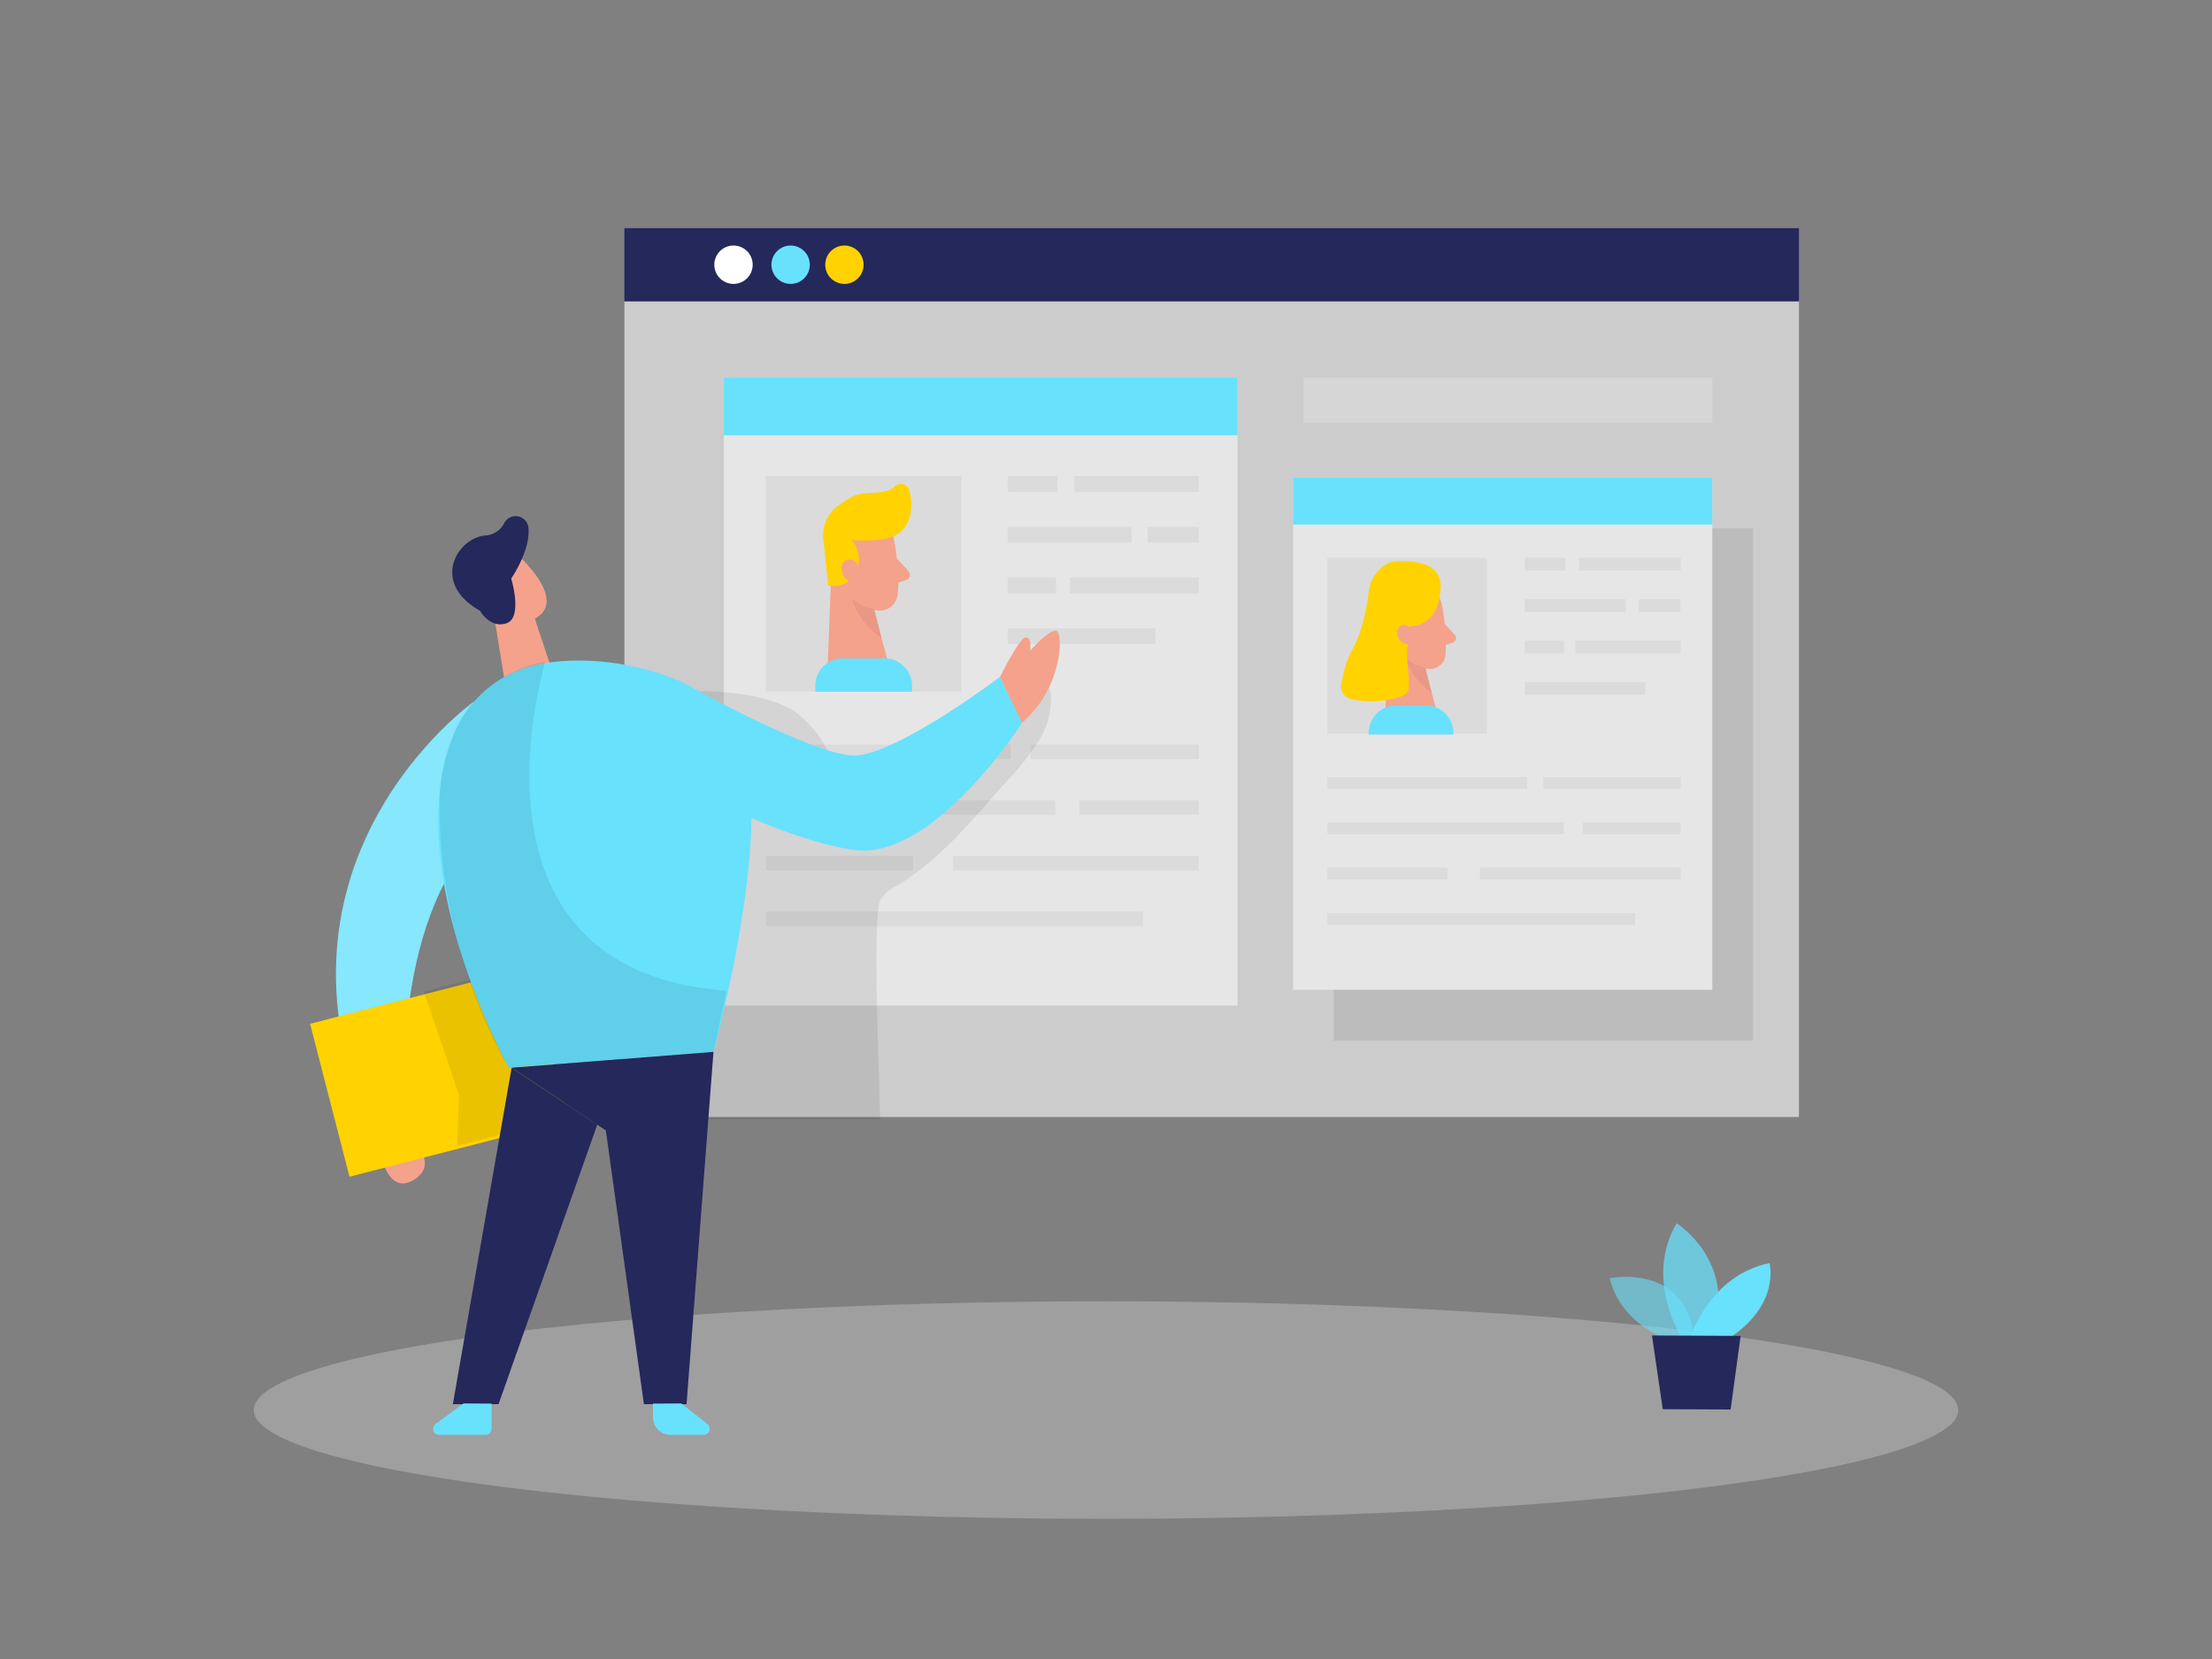 <svg id="Layer_1" data-name="Layer 1" xmlns="http://www.w3.org/2000/svg" viewBox="0 0 400 300"><rect x="0" y="0" width="400" height="300" fill="#808080" stroke="none"/><title>_</title><ellipse cx="200" cy="254.98" rx="154.11" ry="19.67" fill="#e6e6e6" opacity="0.3"/><rect x="112.91" y="54.49" width="212.4" height="147.5" fill="#ccc"/><rect x="130.89" y="68.31" width="92.9" height="113.53" fill="#e6e6e6"/><g opacity="0.39"><rect x="182.22" y="86.09" width="9" height="2.84" fill="#c9c9c9"/><rect x="194.28" y="86.09" width="22.5" height="2.84" fill="#c9c9c9"/><rect x="182.22" y="95.27" width="22.41" height="2.84" fill="#c9c9c9"/><rect x="207.51" y="95.27" width="9.27" height="2.84" fill="#c9c9c9"/><rect x="193.47" y="104.45" width="23.31" height="2.84" fill="#c9c9c9"/><rect x="182.22" y="104.45" width="8.73" height="2.84" fill="#c9c9c9"/><rect x="182.22" y="113.62" width="26.73" height="2.84" fill="#c9c9c9"/></g><rect x="138.49" y="86.09" width="35.36" height="38.98" fill="#c9c9c9" opacity="0.39"/><rect x="130.89" y="68.31" width="92.9" height="10.4" fill="#68e1fd"/><rect x="186.36" y="134.65" width="30.42" height="2.62" fill="#c9c9c9" opacity="0.39"/><rect x="138.49" y="134.65" width="44.27" height="2.62" fill="#c9c9c9" opacity="0.39"/><rect x="195.18" y="144.71" width="21.6" height="2.62" fill="#c9c9c9" opacity="0.39"/><rect x="138.49" y="144.71" width="52.37" height="2.62" fill="#c9c9c9" opacity="0.39"/><rect x="138.49" y="154.77" width="26.64" height="2.62" fill="#c9c9c9" opacity="0.39"/><rect x="172.33" y="154.77" width="44.45" height="2.62" fill="#c9c9c9" opacity="0.39"/><rect x="138.49" y="164.83" width="68.21" height="2.62" fill="#c9c9c9" opacity="0.39"/><path d="M161.56,97s1.31,6.27.74,10.62a3.22,3.22,0,0,1-3.63,2.77c-2.18-.32-5-1.38-6.15-4.66L150,100.38a5.74,5.74,0,0,1,1.79-6.4C155,91,161,93.12,161.56,97Z" fill="#f4a28c"/><polygon points="150.42 101.35 149.59 122.34 161.19 121.97 157.13 106.85 150.42 101.35" fill="#f4a28c"/><path d="M160,97.44a25.71,25.71,0,0,1-5.92.24,5.37,5.37,0,0,1,.69,5.83,4.35,4.35,0,0,1-5,2.34l-.87-8.19a6.57,6.57,0,0,1,2.6-6.17,24.19,24.19,0,0,1,2.58-1.66c2.24-1.22,5.87-.06,7.8-1.9a1.54,1.54,0,0,1,2.55.72c.66,2.44.68,6.41-2.52,8.17A6,6,0,0,1,160,97.44Z" fill="#ffd200"/><path d="M155.45,103.24s-.34-2.45-2.16-2-1.35,3.94,1.19,4Z" fill="#f4a28c"/><path d="M162.18,101l2.07,2.25a1,1,0,0,1-.45,1.67l-2.38.75Z" fill="#f4a28c"/><path d="M158.16,110.12a7.63,7.63,0,0,1-4-1.78s.62,3.8,5.26,7.07Z" fill="#ce8172" opacity="0.31"/><path d="M152.35,119.07H160a4.93,4.93,0,0,1,4.93,4.93v1.1a0,0,0,0,1,0,0h-17.5a0,0,0,0,1,0,0V124a4.93,4.93,0,0,1,4.93-4.93Z" fill="#68e1fd"/><rect x="241.19" y="95.55" width="75.81" height="92.63" opacity="0.08"/><rect x="233.83" y="86.36" width="75.81" height="92.63" fill="#e6e6e6"/><g opacity="0.39"><rect x="275.71" y="100.87" width="7.34" height="2.31" fill="#c9c9c9"/><rect x="285.55" y="100.87" width="18.36" height="2.31" fill="#c9c9c9"/><rect x="275.71" y="108.36" width="18.28" height="2.31" fill="#c9c9c9"/><rect x="296.34" y="108.36" width="7.56" height="2.31" fill="#c9c9c9"/><rect x="284.89" y="115.85" width="19.02" height="2.31" fill="#c9c9c9"/><rect x="275.71" y="115.85" width="7.12" height="2.31" fill="#c9c9c9"/><rect x="275.71" y="123.34" width="21.81" height="2.31" fill="#c9c9c9"/></g><rect x="240.03" y="100.87" width="28.86" height="31.81" fill="#c9c9c9" opacity="0.39"/><rect x="233.83" y="86.36" width="75.81" height="8.49" fill="#68e1fd"/><rect x="279.09" y="140.5" width="24.82" height="2.14" fill="#c9c9c9" opacity="0.39"/><rect x="240.03" y="140.5" width="36.13" height="2.14" fill="#c9c9c9" opacity="0.39"/><rect x="286.28" y="148.7" width="17.62" height="2.14" fill="#c9c9c9" opacity="0.39"/><rect x="240.03" y="148.7" width="42.73" height="2.14" fill="#c9c9c9" opacity="0.39"/><rect x="240.03" y="156.91" width="21.73" height="2.14" fill="#c9c9c9" opacity="0.39"/><rect x="267.63" y="156.91" width="36.27" height="2.14" fill="#c9c9c9" opacity="0.39"/><rect x="240.03" y="165.12" width="55.66" height="2.14" fill="#c9c9c9" opacity="0.39"/><path d="M260.74,109.41a34.56,34.56,0,0,1,.64,9.15,2.78,2.78,0,0,1-3.13,2.38,6.12,6.12,0,0,1-5.3-4l-2.21-4.6a5,5,0,0,1,1.55-5.51C255.12,104.23,260.22,106.08,260.74,109.41Z" fill="#f4a28c"/><polygon points="251.14 113.17 250.43 131.24 260.42 130.93 256.93 117.9 251.14 113.17" fill="#f4a28c"/><path d="M261.27,112.85l1.78,1.93a.88.88,0,0,1-.39,1.44l-2,.65Z" fill="#f4a28c"/><path d="M257.81,120.72a6.6,6.6,0,0,1-3.43-1.53s.53,3.27,4.52,6.08Z" fill="#ce8172" opacity="0.31"/><path d="M260.42,107s0,6.13-5.69,6.27c.1,0-.2,3.39-.22,3.56-.3,2.35.31,4.76.26,7.16a2.34,2.34,0,0,1-.25,1.2,2.26,2.26,0,0,1-1.25.79,16.69,16.69,0,0,1-8.5.5,2.44,2.44,0,0,1-2.06-3.48,18.4,18.4,0,0,1,1.11-4c.46-1.16,1.16-2.21,1.61-3.35a33.7,33.7,0,0,0,2-8,10.19,10.19,0,0,1,.52-2.45,7.31,7.31,0,0,1,2.17-2.79,4.65,4.65,0,0,1,3.26-.9C259.45,101.39,260.9,104,260.42,107Z" fill="#ffd200"/><path d="M255.47,114.79s-.29-2.1-1.86-1.75-1.16,3.39,1,3.42Z" fill="#f4a28c"/><path d="M247.51,127.57h15.24a0,0,0,0,1,0,0v.28a5,5,0,0,1-5,5h-5.31a5,5,0,0,1-5-5v-.28A0,0,0,0,1,247.51,127.57Z" transform="translate(510.26 260.4) rotate(-180)" fill="#68e1fd"/><path d="M109,127.2a19.46,19.46,0,0,1,2.17-.79A41.81,41.81,0,0,1,122.26,125c6-.17,12.82.08,18.5,2.19,5.38,2,8.55,7,10.49,12.15.61,1.61.88,2.76,2.91,2.48A38.37,38.37,0,0,0,172.55,134c4.81-3.8,9-8.91,14.93-10.42a2.38,2.38,0,0,1,1.42,0c.79.3,1.07,1.28,1.14,2.12a14.41,14.41,0,0,1-2.35,8.51,49.23,49.23,0,0,1-5.59,7c-6.15,6.87-12,14.24-20,19a6.71,6.71,0,0,0-2.95,2.61c-1.43,3.18-.06,34.34,0,39.57h-36l-16.64-42.79c-3-7.66-10-19-4.43-26.94A15.85,15.85,0,0,1,109,127.2Z" opacity="0.08"/><path d="M302.8,242.7s-9.62-2.63-11.71-11.57c0,0,14.9-3,15.32,12.36Z" fill="#68e1fd" opacity="0.58"/><path d="M304,241.75s-6.71-10.62-.8-20.55c0,0,11.32,7.19,6.29,20.57Z" fill="#68e1fd" opacity="0.73"/><path d="M305.7,241.75s3.55-11.21,14.28-13.33c0,0,2,7.28-7,13.36Z" fill="#68e1fd"/><polygon points="298.73 241.5 300.68 254.83 312.95 254.88 314.76 241.57 298.73 241.5" fill="#24285b"/><path d="M68.14,204.63s.81,12,6.48,8.85-1.43-8.85-1.43-8.85Z" fill="#f4a28c"/><path d="M85.63,126.92S45.47,155.47,67.2,204.63h6S70.05,169,85.63,152.08,85.63,126.92,85.63,126.92Z" fill="#68e1fd"/><path d="M85.63,126.92S45.47,155.47,67.2,204.63h6S70.05,169,85.63,152.08,85.63,126.92,85.63,126.92Z" fill="#fff" opacity="0.2"/><polygon points="96.59 111.51 100.01 121.77 91.89 126.92 88.97 109.14 96.59 111.51" fill="#f4a28c"/><path d="M86.59,103a5,5,0,0,1,8.31-1.4c2.71,2.9,6,7.51,2.28,10-5.67,3.84-10.87-3.33-10.87-3.33A9.17,9.17,0,0,1,86.59,103Z" fill="#f4a28c"/><path d="M91.46,105.52s-1.85-1.54-2.69.65,2.43,3.26,3.4,2.15S91.46,105.52,91.46,105.52Z" fill="#f4a28c"/><rect x="59.22" y="179" width="40.89" height="28.51" transform="matrix(0.97, -0.25, 0.25, 0.97, -46.12, 26.31)" fill="#ffd200"/><polygon points="76.65 179.31 83 198 82.66 207.21 91.77 204.89 95.82 188.29 84.78 177.19 76.65 179.31" opacity="0.08"/><path d="M82.42,132a20.76,20.76,0,0,1,13-11.36c11-3.31,31.33.31,37.52,10.63,8.48,14.12-3.93,59-3.93,59L92,193.08S71.58,156.31,82.42,132Z" fill="#68e1fd"/><polygon points="129.02 190.21 124.15 253.92 116.44 253.92 109.56 204.42 92.52 193.08 129.02 190.21" fill="#24285b"/><polygon points="92.52 193.08 81.89 253.92 90.15 253.92 108 203.38 92.52 193.08" fill="#24285b"/><path d="M98.63,119.62s-17.33,55.84,32.73,59.54L129,190.21,92,193.08s-13.06-20.5-12.5-49.3c0,0,.31-14.24,10.34-20.54A22.52,22.52,0,0,1,98.63,119.62Z" opacity="0.08"/><path d="M83.82,253.79l-5,3.67a1.09,1.09,0,0,0,.65,2h8.34a1.09,1.09,0,0,0,1.09-1.09v-4.55Z" fill="#68e1fd"/><path d="M123.18,253.79l4.69,3.67a1.1,1.1,0,0,1-.68,2h-5.94a3.17,3.17,0,0,1-3.17-3.17v-2.47Z" fill="#68e1fd"/><path d="M86.8,110.44s1.81,3.28,4.8,2.26.84-8.08.84-8.08,3.62-5.22,3.1-9.35a2.33,2.33,0,0,0-4.41-.58,4.11,4.11,0,0,1-3.48,2.15C82.56,97.4,77.89,105.44,86.8,110.44Z" fill="#24285b"/><path d="M122.66,123s24.23,13.62,31.78,13.62,26.39-14.21,26.39-14.21l4,8.3s-16,24.94-30.3,23-36.43-14.41-36.43-14.41Z" fill="#68e1fd"/><path d="M180.83,122.44s3.53-7.27,4.7-7.18.72,2.43.72,2.43,3.78-4.23,4.86-3.6,1.17,10.08-6.3,16.65Z" fill="#f4a28c"/><rect x="112.91" y="41.26" width="212.4" height="13.23" fill="#24285b"/><circle cx="132.64" cy="47.87" r="3.47" fill="#fff"/><circle cx="142.97" cy="47.87" r="3.47" fill="#68e1fd"/><circle cx="152.7" cy="47.87" r="3.47" fill="#ffd200"/><rect x="235.72" y="68.31" width="73.91" height="8.14" fill="#fff" opacity="0.2"/></svg>
